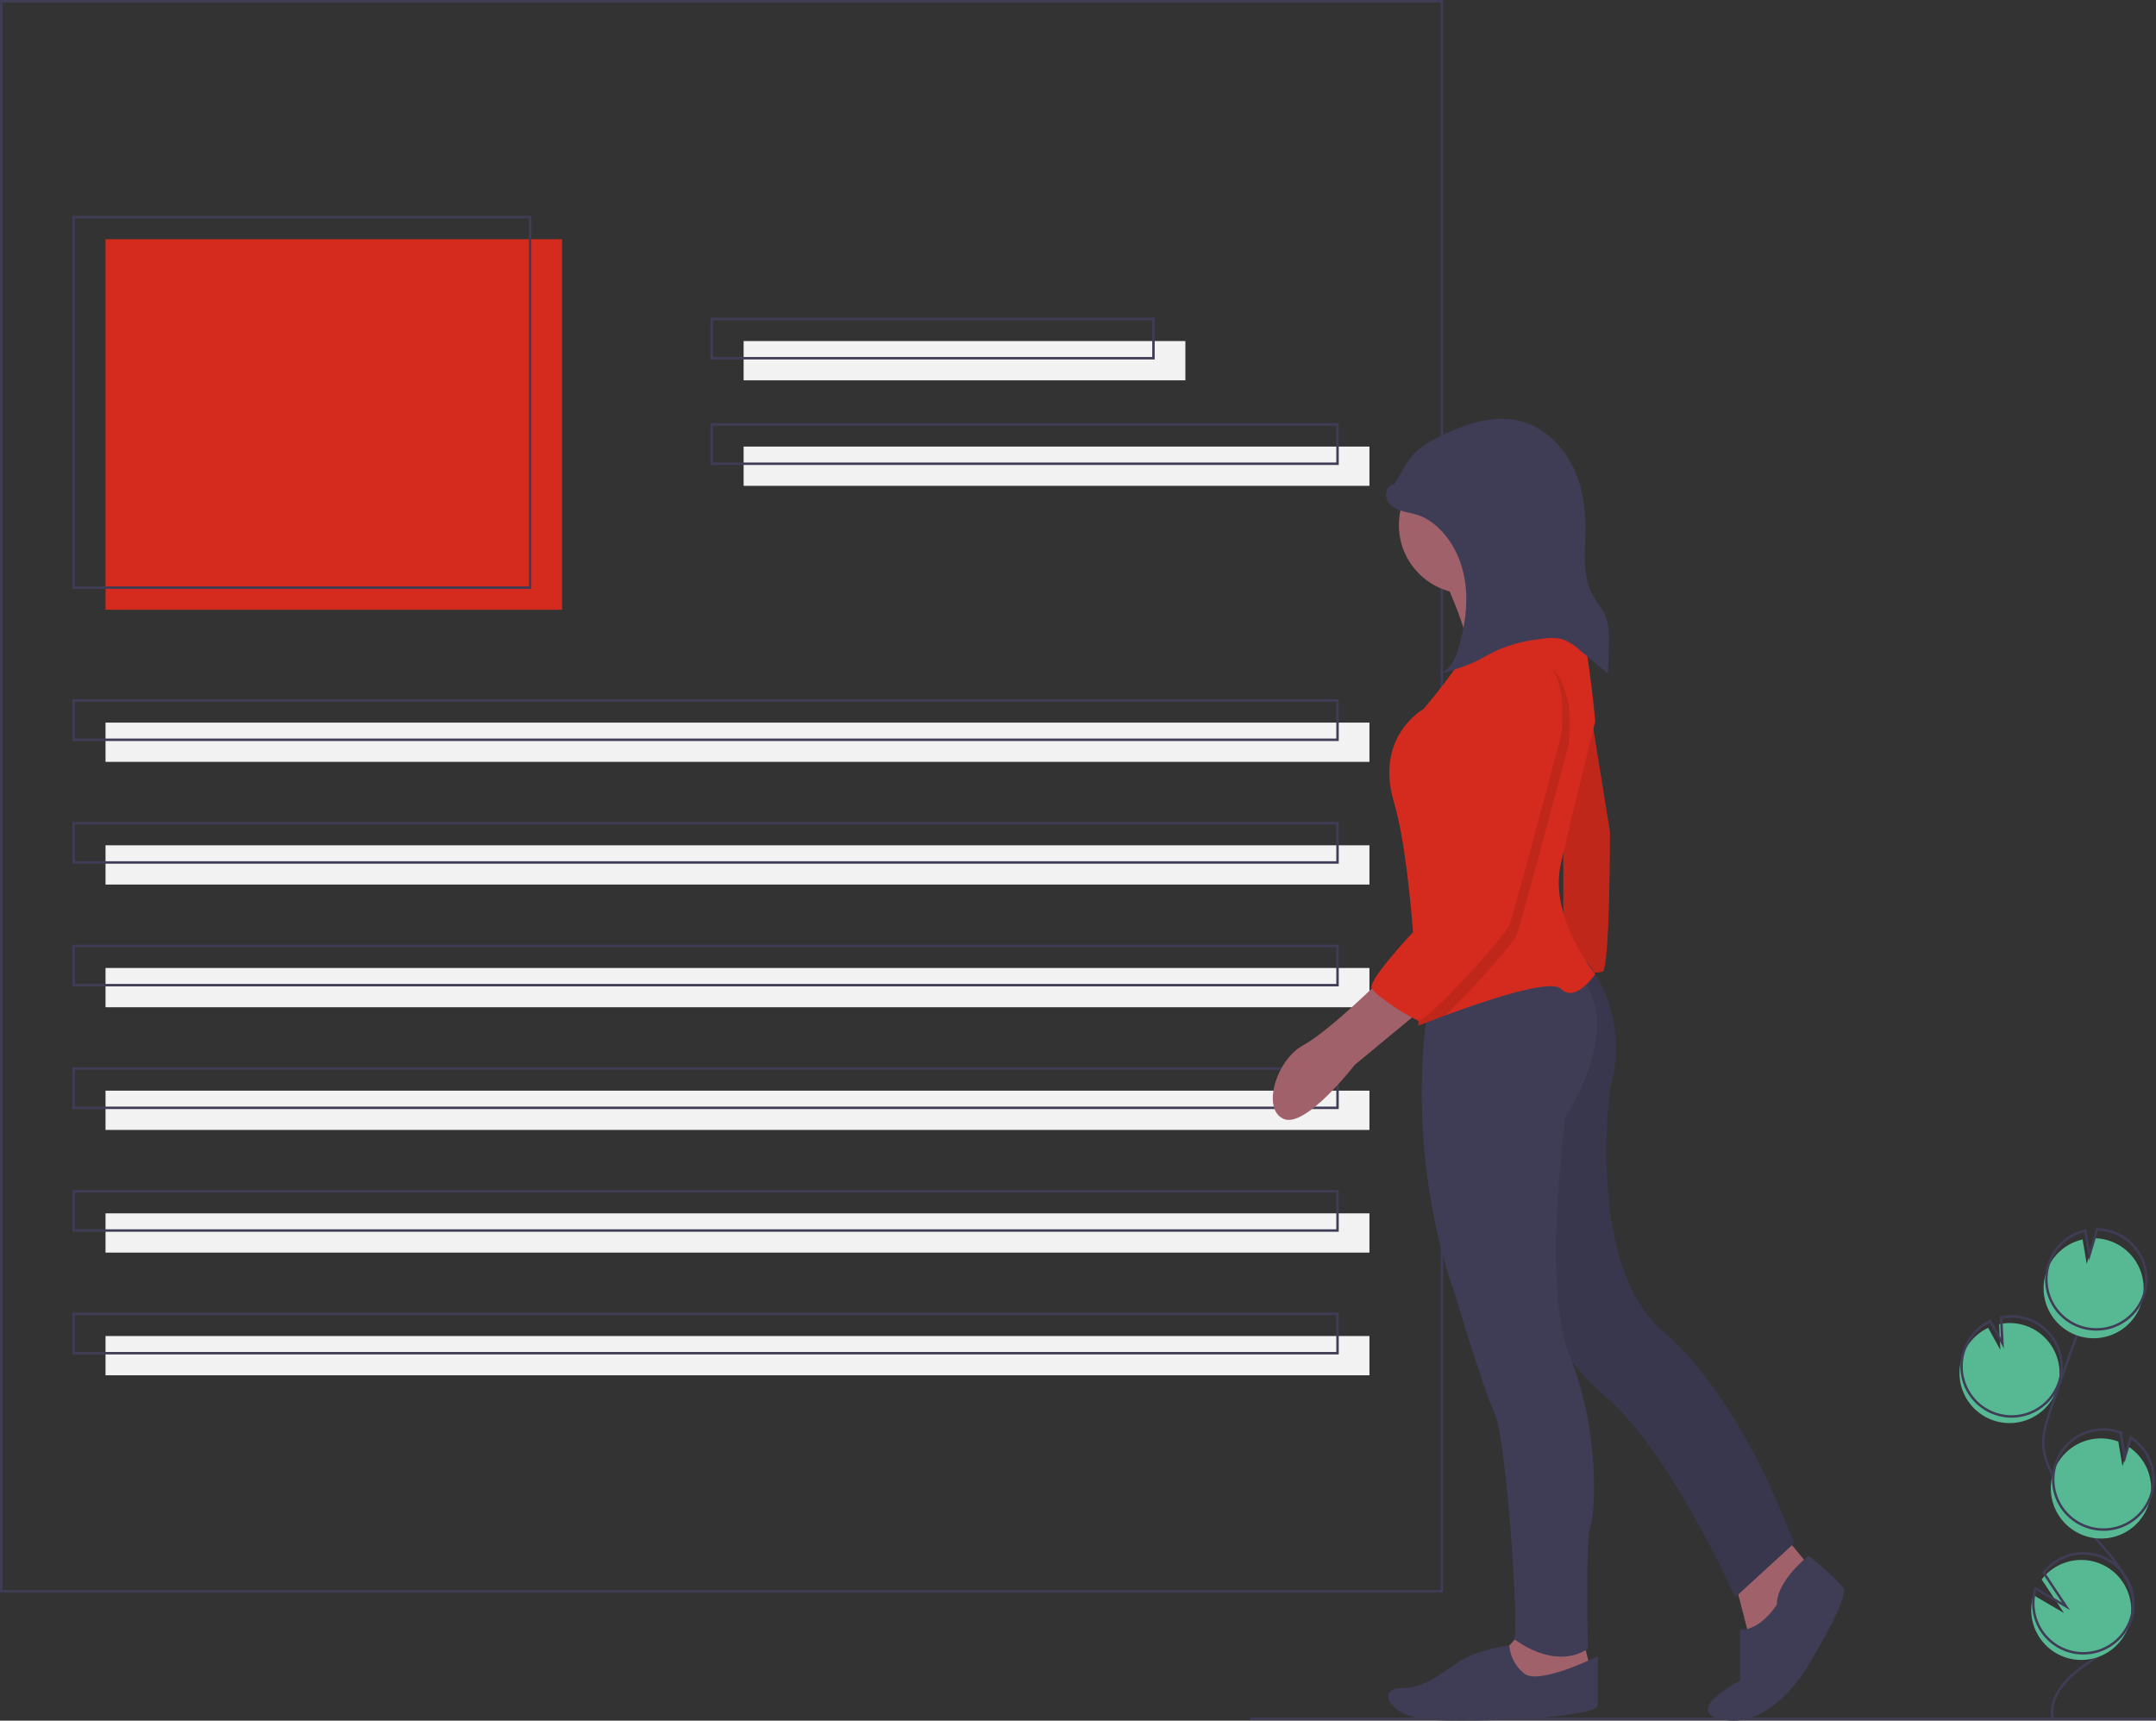 <svg id="a0f752ea-7802-4b2f-97ae-90aebf84c2db" data-name="Layer 1" xmlns="http://www.w3.org/2000/svg" width="878.5" height="701.26" viewBox="0 0 878.5 701.26"><rect x="0" y="0" width="878.5" height="701.26" fill="#333333" stroke="none"/><title>content creator</title><rect x="43" y="97.5" width="186" height="151" fill="#D52B1E"/><rect x="43" y="294.5" width="515" height="16" fill="#f2f2f2"/><rect x="30" y="88.5" width="186" height="151" fill="none" stroke="#3f3d56" stroke-miterlimit="10"/><rect x="303" y="139" width="180" height="16" fill="#f2f2f2"/><rect x="303" y="182" width="255" height="16" fill="#f2f2f2"/><rect x="290" y="130" width="180" height="16" fill="none" stroke="#3f3d56" stroke-miterlimit="10"/><rect x="290" y="173" width="255" height="16" fill="none" stroke="#3f3d56" stroke-miterlimit="10"/><rect x="30" y="285.5" width="515" height="16" fill="none" stroke="#3f3d56" stroke-miterlimit="10"/><rect x="43" y="344.5" width="515" height="16" fill="#f2f2f2"/><rect x="30" y="335.5" width="515" height="16" fill="none" stroke="#3f3d56" stroke-miterlimit="10"/><rect x="43" y="394.5" width="515" height="16" fill="#f2f2f2"/><rect x="30" y="385.5" width="515" height="16" fill="none" stroke="#3f3d56" stroke-miterlimit="10"/><rect x="43" y="444.5" width="515" height="16" fill="#f2f2f2"/><rect x="30" y="435.5" width="515" height="16" fill="none" stroke="#3f3d56" stroke-miterlimit="10"/><rect x="43" y="494.5" width="515" height="16" fill="#f2f2f2"/><rect x="30" y="485.5" width="515" height="16" fill="none" stroke="#3f3d56" stroke-miterlimit="10"/><rect x="43" y="544.5" width="515" height="16" fill="#f2f2f2"/><rect x="30" y="535.5" width="515" height="16" fill="none" stroke="#3f3d56" stroke-miterlimit="10"/><rect x="0.5" y="0.5" width="587" height="648" fill="none" stroke="#3f3d56" stroke-miterlimit="10"/><path d="M972.358,677.869a20.382,20.382,0,1,0,2.714-39.09l.51,10.491-4.963-8.991a20.305,20.305,0,0,0-10.463,11.48,19.987,19.987,0,0,0-1.172,5.513A20.378,20.378,0,0,0,972.358,677.869Z" transform="translate(-160.5 -99.12)" fill="#57b894"/><path d="M996.916,799.544c-1.752-8.922,5.84-16.831,13.339-21.973s16.262-10.193,18.82-18.917c3.677-12.539-7.276-24.023-15.802-33.926a122.709,122.709,0,0,1-16.182-24.05,33.105,33.105,0,0,1-3.871-10.935c-.672-5.558,1.113-11.089,2.912-16.391q8.989-26.492,19.223-52.541" transform="translate(-160.5 -99.12)" fill="none" stroke="#3f3d56" stroke-miterlimit="10"/><path d="M973.197,675.168a20.382,20.382,0,1,0,2.714-39.09l.51,10.491-4.963-8.991a20.305,20.305,0,0,0-10.463,11.48,19.987,19.987,0,0,0-1.172,5.513A20.378,20.378,0,0,0,973.197,675.168Z" transform="translate(-160.5 -99.12)" fill="none" stroke="#3f3d56" stroke-miterlimit="10"/><path d="M994.425,617.189a20.358,20.358,0,0,1,14.67-12.925l1.678,9.973,3.111-10.475a20.38,20.38,0,1,1-19.46,13.426Z" transform="translate(-160.5 -99.12)" fill="#57b894"/><path d="M995.544,613.587a20.358,20.358,0,0,1,14.67-12.925l1.678,9.973,3.111-10.475A20.38,20.38,0,1,1,995.544,613.587Z" transform="translate(-160.5 -99.12)" fill="none" stroke="#3f3d56" stroke-miterlimit="10"/><path d="M1009.696,724.93a20.38,20.38,0,0,0,18.038-36.257l-2.391,8.049-1.695-10.091a.353.353,0,0,0-.052-.02,20.381,20.381,0,1,0-13.9,38.318Z" transform="translate(-160.5 -99.12)" fill="#57b894"/><path d="M1010.666,721.283a20.38,20.38,0,0,0,18.038-36.257l-2.391,8.049-1.695-10.091a.355.355,0,0,0-.052-.02,20.381,20.381,0,1,0-13.9,38.318Z" transform="translate(-160.5 -99.12)" fill="none" stroke="#3f3d56" stroke-miterlimit="10"/><path d="M988.477,758.779a20.371,20.371,0,1,0,3.928-15.96l9.081,13.668-12.408-7.255A20.19,20.19,0,0,0,988.477,758.779Z" transform="translate(-160.5 -99.12)" fill="#57b894"/><path d="M989.317,756.078a20.371,20.371,0,1,0,3.928-15.96l9.081,13.668-12.408-7.255A20.19,20.19,0,0,0,989.317,756.078Z" transform="translate(-160.5 -99.12)" fill="none" stroke="#3f3d56" stroke-miterlimit="10"/><path d="M748.5,334.12s12.5,26.5,10.5,34.5a21.9,21.9,0,0,0,1.5,14.5l23-1,21.5-20.5s-32.5-22.5-30.5-33.5S748.5,334.12,748.5,334.12Z" transform="translate(-160.5 -99.12)" fill="#a0616a"/><path d="M806.5,376.12l10,62s0,56-3,57-16,0-16,0v-63l4-55Z" transform="translate(-160.5 -99.12)" fill="#D52B1E"/><path d="M806.5,376.12l10,62s0,56-3,57-16,0-16,0v-63l4-55Z" transform="translate(-160.5 -99.12)" opacity="0.1"/><polygon points="706 641 714 672 726 663 737 638 723 621 706 641" fill="#a0616a"/><path d="M897.5,733.12s-13,10-13,20c0,0-7,11-15,10v21s-25,13-6,16,33-21,33-21,18-29,15-33S897.5,733.12,897.5,733.12Z" transform="translate(-160.5 -99.12)" fill="#3f3d56"/><path d="M806.426,490.394S825.5,511.12,816.5,543.12c0,0-10,72,22,99s53,86,53,86l-24,22s-26-59-53-82-30-49-30-49v-91l-5-38Z" transform="translate(-160.5 -99.12)" fill="#3f3d56"/><path d="M806.426,490.394S825.5,511.12,816.5,543.12c0,0-10,72,22,99s53,86,53,86l-24,22s-26-59-53-82-30-49-30-49v-91l-5-38Z" transform="translate(-160.5 -99.12)" opacity="0.1"/><polygon points="621 664 611 675 615 684 627 688 648 680 645 668 621 664" fill="#a0616a"/><path d="M811.5,774.12s-24,12-30,7a16.034,16.034,0,0,1-5.983-11.419s-12.017,1.419-20.017,6.419-14,11-24,11-6,12,13,13,67-1,67-6Z" transform="translate(-160.5 -99.12)" fill="#3f3d56"/><path d="M743.5,503.12s-13,58,10,124c0,0,11,37,16,48s10,89,8,92c0,0,16,13,30,4,0,0-1-46,1-50s4-39-8-68-2-99-2-99,24-36,6-57Z" transform="translate(-160.5 -99.12)" fill="#3f3d56"/><circle cx="598" cy="214" r="28" fill="#a0616a"/><path d="M810.5,496.12s-8,12-14,6c-4.23-4.23-31.31,4.96-46.93,10.75-6.54,2.42-11.07,4.25-11.07,4.25s-.43-13.86-1.7-31.41c-1.46-20.14-4.02-45.16-8.3-59.59-8-27,12-38,12-38s17-20,16-23,45-18,45-18c5,1,9,46,9,46s-9,36-14,58S810.5,496.12,810.5,496.12Z" transform="translate(-160.5 -99.12)" fill="#D52B1E"/><path d="M724.5,497.12s-22,22-33,28-17,26-8,30,29-22,29-22l29-24Z" transform="translate(-160.5 -99.12)" fill="#a0616a"/><path d="M728.657,296.398c-2.558.228-4.02,3.449-3.194,5.881s3.198,4.022,5.622,4.873,5.014,1.141,7.44,1.983a21.897,21.897,0,0,1,6.614,3.841c6.912,5.661,11.005,14.286,12.308,23.125s.004,17.896-2.452,26.486c-1.302,4.55-3.427,9.537-7.875,11.154a88.476,88.476,0,0,0,14.202-4.816c3.363-1.584,6.52-3.589,9.919-5.094a62.192,62.192,0,0,1,15.705-4.118c3.786-.589,7.787-1.039,11.342.389a22.8,22.8,0,0,1,5.945,4.009l11.435,9.608q.299-6.266.394-12.539c.056-3.635.041-7.375-1.298-10.755-1.322-3.337-3.834-6.057-5.514-9.228-4.158-7.847-2.803-17.3-2.726-26.18.08-9.195-1.4-18.565-5.657-26.715s-11.525-14.975-20.39-17.415c-11.949-3.289-24.545,1.606-35.529,7.347a32.224,32.224,0,0,0-7.164,4.663,34.819,34.819,0,0,0-5.824,7.941l-5.438,9.112" transform="translate(-160.5 -99.12)" fill="#3f3d56"/><path d="M799.5,403.12s-19,72-21,77c-1.44,3.59-18.38,22.69-28.93,32.75-6.54,2.42-11.07,4.25-11.07,4.25s-.43-13.86-1.7-31.41C744.94,476.68,753.5,468.12,753.5,468.12s9-55,8-76,20-26,20-26C805.5,369.12,799.5,403.12,799.5,403.12Z" transform="translate(-160.5 -99.12)" opacity="0.1"/><path d="M778.5,362.12s-21,5-20,26-8,76-8,76-34,34-31,38,15.853,11.864,18.927,12.932S773.5,481.12,775.5,476.12s21-77,21-77S802.5,365.12,778.5,362.12Z" transform="translate(-160.5 -99.12)" fill="#D52B1E"/><line x1="509.5" y1="700.5" x2="878.5" y2="700.5" fill="none" stroke="#3f3d56" stroke-miterlimit="10"/></svg>